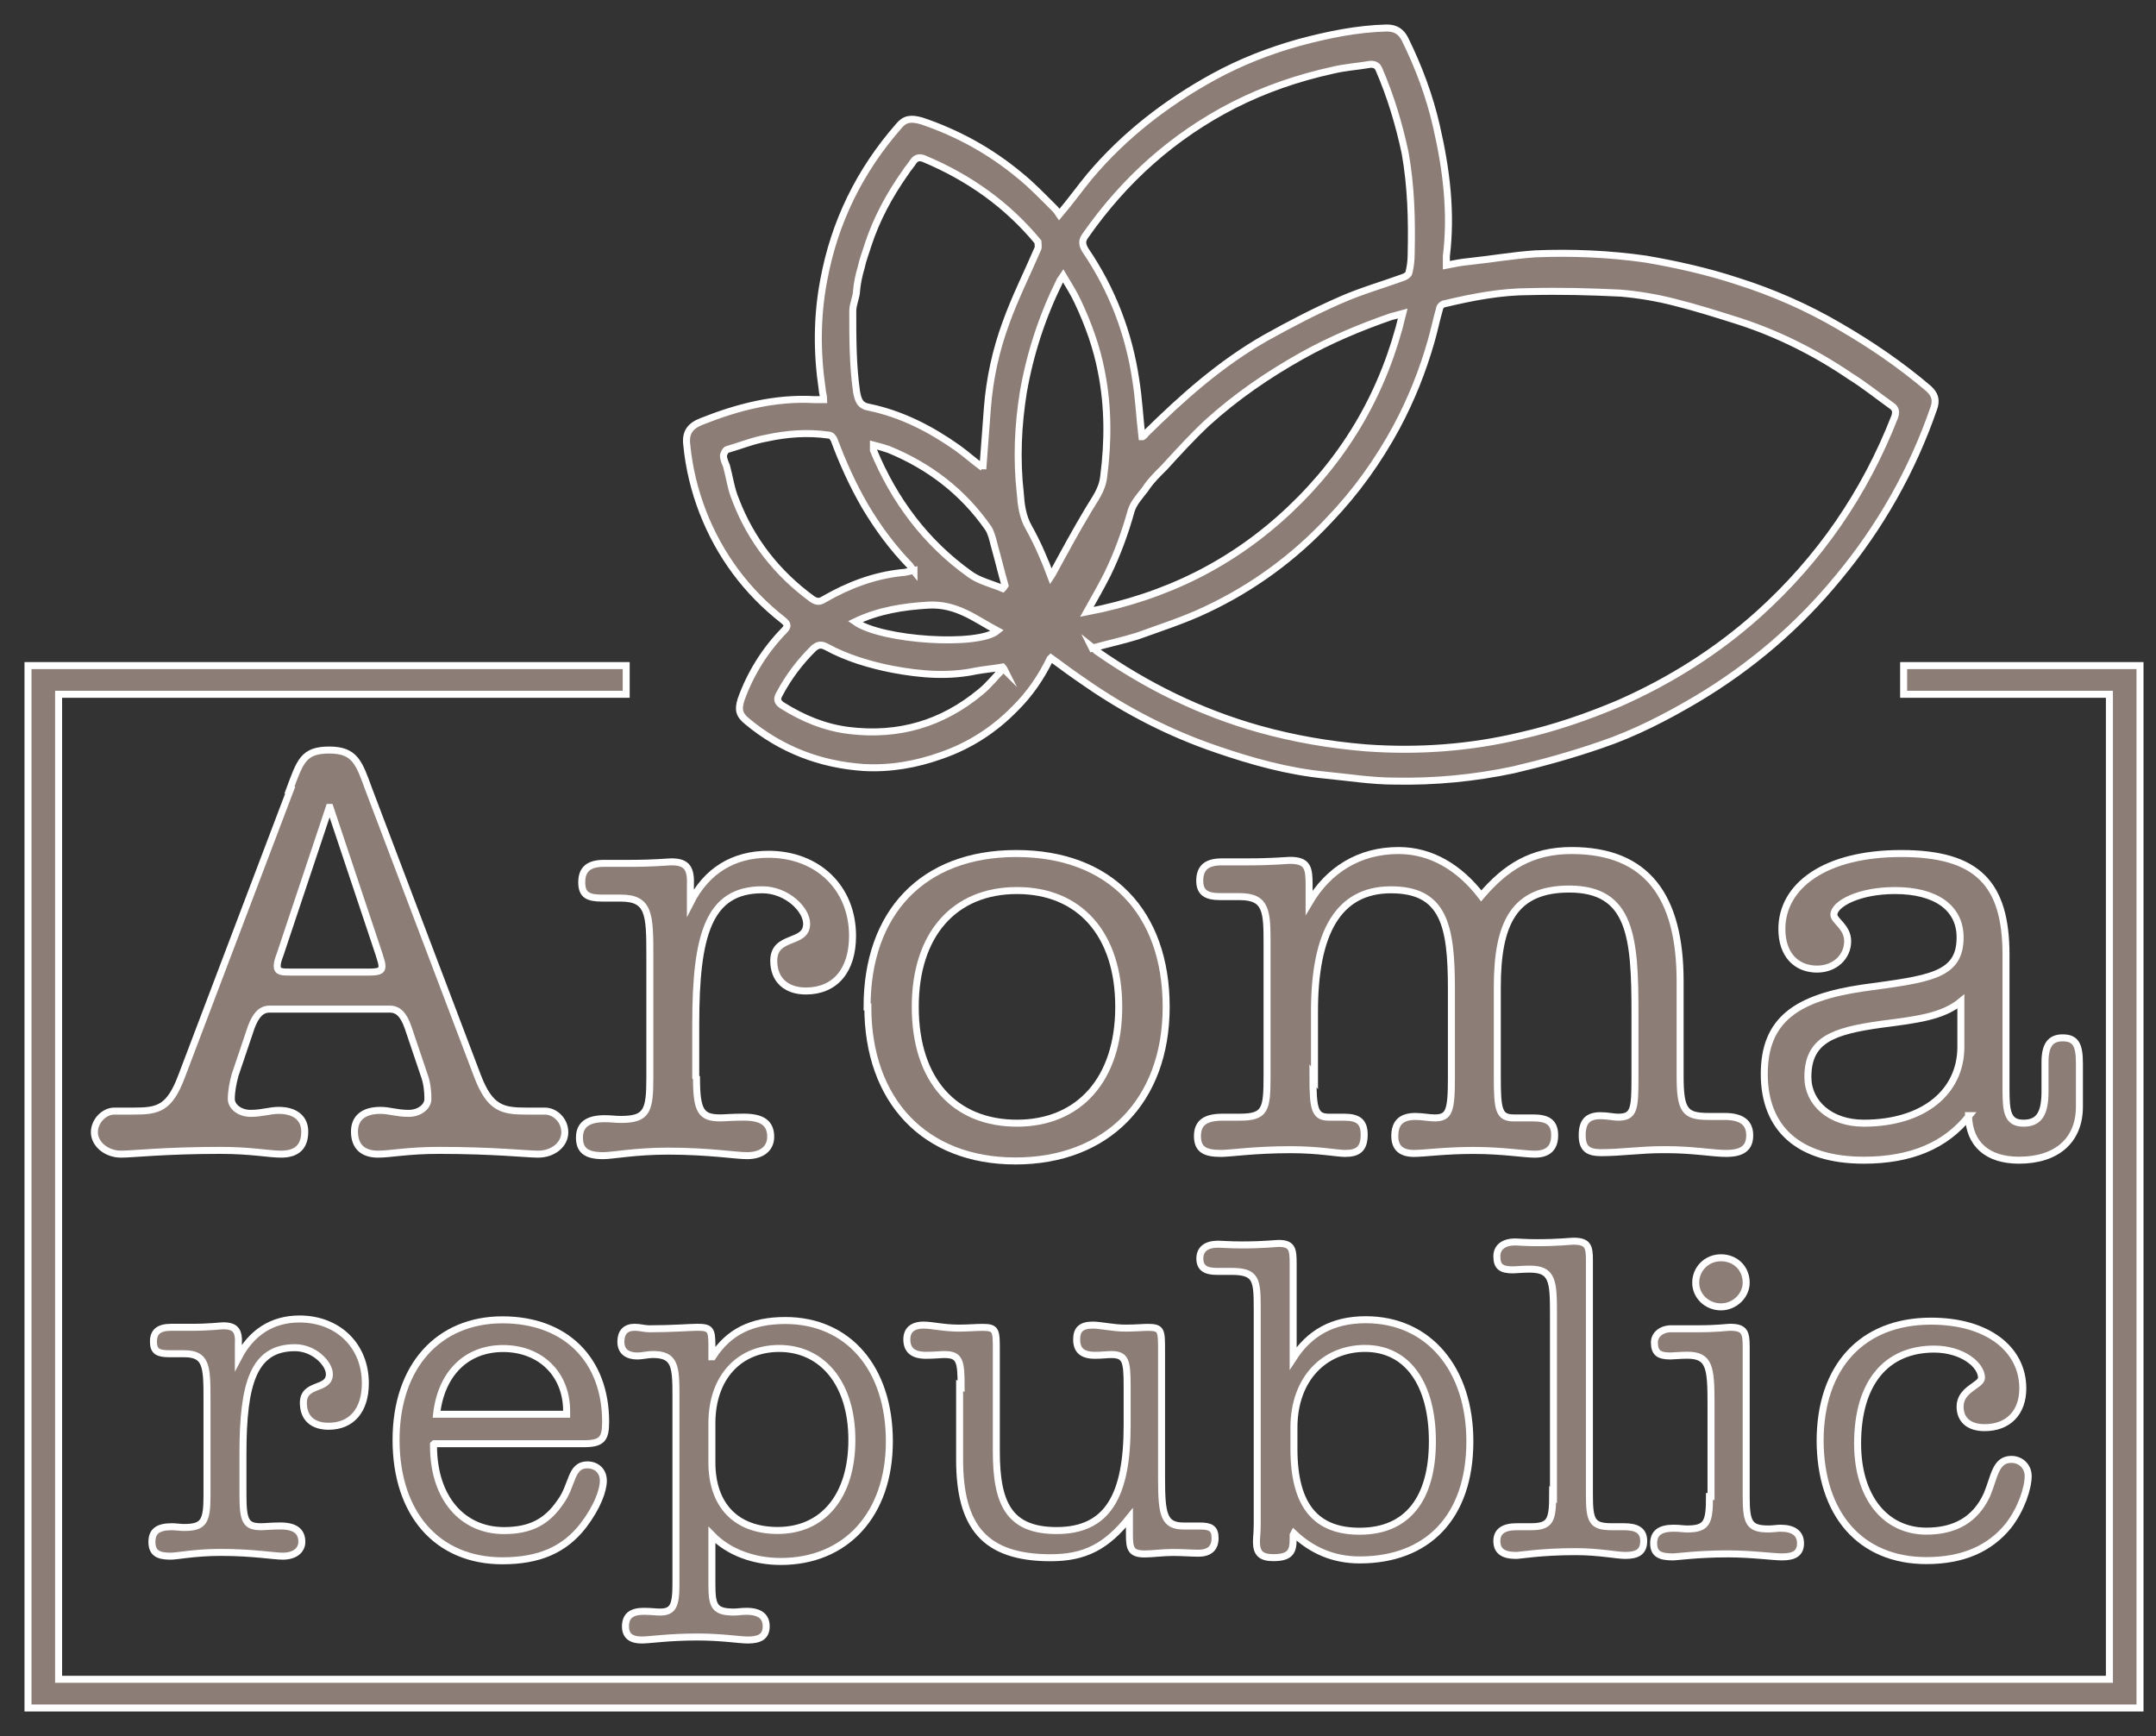<svg width="77" height="62" viewBox="0 0 77 62" fill="none" xmlns="http://www.w3.org/2000/svg">
<rect x="0" y="0" width="77" height="62" fill="#333333" stroke="none"/>
<path d="M11.785 28.837L13.534 34.071C13.588 34.26 13.643 34.395 13.643 34.503C13.643 34.692 13.507 34.718 13.124 34.718H10.419C10.064 34.718 9.9 34.718 9.9 34.503C9.9 34.395 9.928 34.287 10.01 34.071L11.758 28.837H11.785ZM10.365 28.217L6.485 38.441C6.048 39.602 5.639 39.682 4.764 39.682H4.081C3.726 39.682 3.371 40.033 3.371 40.438C3.371 40.843 3.781 41.22 4.327 41.22C4.737 41.22 5.884 41.085 7.879 41.085C8.972 41.085 9.6 41.22 10.037 41.22C10.611 41.22 10.884 40.95 10.884 40.411C10.884 39.952 10.556 39.656 9.955 39.656C9.627 39.656 9.381 39.763 8.944 39.763C8.562 39.763 8.261 39.521 8.261 39.251C8.261 38.981 8.316 38.684 8.398 38.388L8.972 36.688C9.135 36.256 9.327 36.04 9.627 36.04H13.916C14.217 36.04 14.408 36.229 14.572 36.688L15.146 38.388C15.255 38.684 15.282 38.981 15.282 39.251C15.282 39.521 14.982 39.763 14.599 39.763C14.162 39.763 13.916 39.656 13.588 39.656C12.988 39.656 12.66 39.925 12.66 40.411C12.66 40.923 12.933 41.22 13.507 41.22C13.944 41.22 14.572 41.085 15.665 41.085C17.659 41.085 18.806 41.22 19.216 41.22C19.763 41.22 20.172 40.87 20.172 40.438C20.172 40.006 19.817 39.682 19.462 39.682H18.779C17.932 39.682 17.495 39.575 17.058 38.441L13.179 28.217C12.824 27.246 12.687 26.787 11.758 26.787C10.829 26.787 10.72 27.192 10.338 28.217H10.365Z" fill="#8D7D77" stroke="white" stroke-width="0.25" stroke-miterlimit="10"/>
<path d="M24.848 38.469V36.58C24.848 33.37 25.312 31.778 27.225 31.778C28.099 31.778 28.809 32.48 28.809 32.992C28.809 33.748 27.634 33.37 27.634 34.314C27.634 34.989 28.072 35.393 28.782 35.393C29.82 35.393 30.448 34.665 30.448 33.424C30.448 31.697 29.192 30.51 27.443 30.51C26.186 30.51 25.23 31.104 24.657 32.237V31.643C24.684 31.023 24.547 30.78 23.974 30.78C23.864 30.78 23.373 30.834 22.498 30.834C22.061 30.834 21.733 30.834 21.57 30.834C21.023 30.834 20.777 31.05 20.777 31.509C20.777 31.967 20.996 32.075 21.515 32.075C21.597 32.075 21.815 32.075 22.171 32.075C23.181 32.075 23.209 32.642 23.209 34.098V38.496C23.209 39.683 23.099 39.98 22.171 39.98C21.979 39.98 21.815 39.953 21.597 39.953C20.996 39.953 20.695 40.168 20.695 40.627C20.695 41.086 20.941 41.274 21.542 41.274C21.897 41.274 22.662 41.112 23.864 41.112C25.312 41.112 26.268 41.274 26.678 41.274C27.225 41.274 27.525 41.005 27.525 40.6C27.525 40.114 27.225 39.898 26.569 39.898C26.132 39.898 25.886 39.925 25.722 39.925C25.039 39.925 24.875 39.683 24.875 38.496L24.848 38.469Z" fill="#8D7D77" stroke="white" stroke-width="0.25" stroke-miterlimit="10"/>
<path d="M30.994 35.96C30.994 39.305 33.016 41.463 36.267 41.463C39.518 41.463 41.649 39.332 41.649 35.96C41.649 32.588 39.654 30.483 36.294 30.483C32.934 30.483 30.967 32.615 30.967 35.96H30.994ZM32.688 35.96C32.688 33.37 34.081 31.805 36.321 31.805C38.562 31.805 39.955 33.37 39.955 35.96C39.955 38.55 38.534 40.114 36.321 40.114C34.108 40.114 32.688 38.604 32.688 35.96Z" fill="#8D7D77" stroke="white" stroke-width="0.25" stroke-miterlimit="10"/>
<path d="M46.946 38.497V36.123C46.946 33.317 47.792 31.779 49.677 31.779C51.562 31.779 51.836 33.047 51.836 35.313V38.497C51.836 39.684 51.754 39.926 51.235 39.926C51.043 39.926 50.797 39.873 50.552 39.873C50.06 39.873 49.814 40.088 49.814 40.574C49.814 41.006 50.06 41.194 50.497 41.194C50.88 41.194 51.59 41.087 52.628 41.087C53.666 41.087 54.431 41.221 54.813 41.221C55.278 41.221 55.524 41.006 55.524 40.547C55.524 40.088 55.278 39.926 54.759 39.926C54.486 39.926 54.267 39.926 54.076 39.926C53.529 39.926 53.475 39.657 53.475 38.443V35.259C53.475 32.966 54.076 31.752 56.043 31.752C58.256 31.752 58.392 33.479 58.392 36.177V38.47C58.392 39.603 58.365 39.9 57.791 39.9C57.627 39.9 57.409 39.846 57.163 39.846C56.699 39.846 56.507 40.061 56.507 40.547C56.507 41.033 56.726 41.167 57.19 41.167C57.873 41.167 58.611 41.06 59.348 41.06H59.54C60.468 41.06 61.179 41.194 61.643 41.194C62.217 41.194 62.49 41.006 62.49 40.547C62.49 40.088 62.19 39.873 61.589 39.873C61.425 39.873 61.261 39.873 61.015 39.873C60.168 39.873 60.004 39.657 60.004 38.416V35.044C60.004 32.022 58.829 30.376 56.125 30.376C54.704 30.376 53.775 30.97 52.901 31.995C52.136 30.997 51.125 30.376 49.951 30.376C48.53 30.376 47.437 31.078 46.754 32.238V31.59C46.754 30.997 46.7 30.727 46.071 30.727C45.962 30.727 45.443 30.781 44.569 30.781C44.104 30.781 43.804 30.781 43.64 30.781C43.121 30.781 42.848 30.97 42.848 31.456C42.848 31.887 43.093 32.022 43.585 32.022C43.831 32.022 44.022 32.022 44.268 32.022C45.252 32.022 45.252 32.562 45.252 33.776V38.416C45.252 39.63 45.197 39.9 44.268 39.9C44.077 39.9 43.913 39.9 43.667 39.9C43.066 39.9 42.766 40.088 42.766 40.574C42.766 41.06 43.039 41.194 43.612 41.194C43.94 41.194 44.787 41.06 46.099 41.06C47.109 41.06 47.738 41.194 48.038 41.194C48.503 41.194 48.721 41.033 48.721 40.52C48.721 40.061 48.503 39.9 48.011 39.9C47.847 39.9 47.656 39.9 47.465 39.9C46.946 39.9 46.891 39.603 46.891 38.416L46.946 38.497Z" fill="#8D7D77" stroke="white" stroke-width="0.25" stroke-miterlimit="10"/>
<path d="M70.304 39.845C70.331 40.87 70.987 41.436 72.107 41.436C73.446 41.436 74.265 40.735 74.265 39.521V37.983C74.265 37.309 74.129 37.066 73.664 37.066C73.227 37.066 73.036 37.336 73.036 37.929V38.981C73.036 39.737 72.845 40.114 72.271 40.114C71.697 40.114 71.643 39.71 71.643 38.901V34.099C71.643 31.563 70.632 30.483 67.9 30.483C65.168 30.483 63.638 31.644 63.638 33.181C63.638 34.099 64.157 34.611 64.895 34.611C65.523 34.611 65.988 34.179 65.988 33.613C65.988 33.1 65.496 32.885 65.496 32.669C65.496 32.291 66.37 31.805 67.681 31.805C69.102 31.805 70.004 32.399 70.004 33.478C70.004 34.854 68.911 34.962 66.534 35.285C64.157 35.636 63.01 36.419 63.01 38.361C63.01 40.303 64.239 41.436 66.561 41.436C68.228 41.436 69.484 40.924 70.331 39.845H70.304ZM70.031 37.39C70.031 39.008 68.692 40.114 66.561 40.114C65.359 40.114 64.567 39.386 64.567 38.469C64.567 37.147 65.441 36.823 67.19 36.581C68.446 36.419 69.375 36.311 70.031 35.771V37.417V37.39Z" fill="#8D7D77" stroke="white" stroke-width="0.25" stroke-miterlimit="10"/>
<path d="M8.677 53.393V51.909C8.677 49.4 9.059 48.132 10.534 48.132C11.217 48.132 11.764 48.699 11.764 49.076C11.764 49.67 10.835 49.373 10.835 50.102C10.835 50.641 11.163 50.938 11.736 50.938C12.556 50.938 13.048 50.371 13.048 49.4C13.048 48.051 12.064 47.107 10.698 47.107C9.715 47.107 8.977 47.593 8.513 48.483V48.024C8.54 47.539 8.431 47.35 7.966 47.35C7.885 47.35 7.502 47.404 6.819 47.404C6.464 47.404 6.218 47.404 6.109 47.404C5.672 47.404 5.48 47.566 5.48 47.916C5.48 48.267 5.644 48.348 6.054 48.348C6.109 48.348 6.3 48.348 6.573 48.348C7.365 48.348 7.393 48.78 7.393 49.94V53.393C7.393 54.337 7.283 54.553 6.573 54.553C6.437 54.553 6.273 54.526 6.136 54.526C5.644 54.526 5.426 54.688 5.426 55.065C5.426 55.443 5.617 55.578 6.081 55.578C6.355 55.578 6.956 55.443 7.885 55.443C9.032 55.443 9.77 55.578 10.097 55.578C10.534 55.578 10.78 55.362 10.78 55.065C10.78 54.688 10.534 54.499 10.015 54.499C9.688 54.499 9.469 54.526 9.332 54.526C8.786 54.526 8.677 54.337 8.677 53.393Z" fill="#8D7D77" stroke="white" stroke-width="0.25" stroke-miterlimit="10"/>
<path d="M15.592 50.509C15.756 49.053 16.658 48.162 17.969 48.162C19.281 48.162 20.237 49.053 20.237 50.401V50.509H15.592ZM15.511 51.562H20.838C21.493 51.562 21.63 51.4 21.63 50.779C21.63 48.567 20.209 47.137 17.942 47.137C15.674 47.137 14.145 48.783 14.145 51.427C14.145 54.07 15.62 55.743 17.942 55.743C19.226 55.743 20.155 55.365 20.838 54.475C21.329 53.828 21.548 53.234 21.548 52.883C21.548 52.533 21.302 52.317 20.974 52.317C20.373 52.317 20.455 53.045 20.018 53.639C19.526 54.367 18.925 54.664 17.997 54.664C16.521 54.664 15.483 53.504 15.483 51.642V51.588L15.511 51.562Z" fill="#8D7D77" stroke="white" stroke-width="0.25" stroke-miterlimit="10"/>
<path d="M25.425 48.428V48.051C25.425 47.484 25.37 47.403 24.906 47.403C24.633 47.403 24.032 47.457 23.185 47.457C23.021 47.457 22.857 47.403 22.666 47.403C22.338 47.403 22.174 47.592 22.174 47.916C22.174 48.24 22.365 48.428 22.775 48.428C22.939 48.428 23.13 48.375 23.321 48.375C24.113 48.375 24.141 48.806 24.141 49.858V56.576C24.141 57.358 24.032 57.574 23.567 57.574C23.43 57.574 23.239 57.547 22.993 57.547C22.556 57.547 22.338 57.709 22.338 58.087C22.338 58.41 22.529 58.572 22.912 58.572C23.212 58.572 23.868 58.464 24.906 58.464C25.78 58.464 26.408 58.572 26.709 58.572C27.146 58.572 27.364 58.437 27.364 58.087C27.364 57.736 27.146 57.547 26.654 57.547C26.49 57.547 26.326 57.574 26.217 57.574C25.507 57.574 25.425 57.358 25.425 56.576V54.822C26.026 55.443 26.927 55.767 27.884 55.767C30.206 55.767 31.763 54.094 31.763 51.477C31.763 48.86 30.288 47.161 28.047 47.161C26.845 47.161 26.026 47.565 25.452 48.456H25.425V48.428ZM25.425 50.83C25.425 49.184 26.408 48.159 27.829 48.159C29.359 48.159 30.424 49.4 30.424 51.423C30.424 53.446 29.386 54.66 27.774 54.66C26.299 54.66 25.425 53.77 25.425 52.232V50.803V50.83Z" fill="#8D7D77" stroke="white" stroke-width="0.25" stroke-miterlimit="10"/>
<path d="M34.272 49.483V52.127C34.272 54.501 35.146 55.634 37.523 55.634C38.752 55.634 39.517 55.229 40.337 54.204V54.825C40.337 55.31 40.391 55.499 40.883 55.499C41.156 55.499 41.511 55.445 41.894 55.445C42.249 55.445 42.55 55.472 42.795 55.472C43.205 55.472 43.396 55.283 43.396 54.932C43.396 54.582 43.233 54.501 42.85 54.501H42.276C41.566 54.501 41.484 54.096 41.484 52.801V48.242C41.484 47.514 41.484 47.406 40.992 47.406C40.828 47.406 40.555 47.433 40.2 47.433C39.736 47.433 39.326 47.325 39.025 47.325C38.615 47.325 38.452 47.486 38.452 47.837C38.452 48.215 38.643 48.404 39.107 48.404C39.353 48.404 39.544 48.377 39.681 48.377C40.2 48.377 40.255 48.593 40.255 49.51V50.913C40.255 53.395 39.572 54.663 37.741 54.663C36.047 54.663 35.583 53.718 35.583 51.83V48.242C35.583 47.514 35.583 47.406 35.091 47.406C34.846 47.406 34.572 47.433 34.244 47.433C33.698 47.433 33.288 47.325 32.988 47.325C32.578 47.325 32.387 47.514 32.387 47.837C32.387 48.215 32.605 48.404 33.07 48.404C33.37 48.404 33.589 48.377 33.725 48.377C34.272 48.377 34.326 48.593 34.326 49.51L34.272 49.483Z" fill="#8D7D77" stroke="white" stroke-width="0.25" stroke-miterlimit="10"/>
<path d="M46.212 54.768C46.84 55.361 47.605 55.712 48.561 55.712C50.965 55.712 52.495 54.201 52.495 51.477C52.495 48.887 51.02 47.133 48.78 47.133C47.578 47.133 46.758 47.619 46.184 48.509V45.137C46.184 44.624 46.157 44.408 45.665 44.408C45.556 44.408 45.146 44.462 44.354 44.462C43.89 44.462 43.644 44.435 43.507 44.435C43.07 44.435 42.852 44.624 42.852 44.948C42.852 45.272 43.043 45.407 43.453 45.407C43.562 45.407 43.753 45.407 43.972 45.407C44.873 45.407 44.901 45.703 44.901 46.755V54.417C44.901 54.741 44.873 54.903 44.873 55.065C44.873 55.469 45.037 55.631 45.474 55.631C46.075 55.631 46.184 55.415 46.184 54.984V54.822L46.212 54.768ZM46.212 50.991C46.212 49.21 47.332 48.158 48.752 48.158C50.282 48.158 51.157 49.453 51.157 51.477C51.157 53.5 50.282 54.687 48.561 54.687C47.059 54.687 46.212 53.85 46.212 51.746V50.991Z" fill="#8D7D77" stroke="white" stroke-width="0.25" stroke-miterlimit="10"/>
<path d="M55.453 53.365C55.453 54.31 55.371 54.526 54.661 54.526C54.497 54.526 54.361 54.526 54.169 54.526C53.705 54.526 53.459 54.687 53.459 55.038C53.459 55.389 53.678 55.551 54.142 55.551C54.306 55.551 55.016 55.416 56.273 55.416C57.12 55.416 57.721 55.551 58.049 55.551C58.486 55.551 58.704 55.416 58.704 55.038C58.704 54.66 58.458 54.526 57.994 54.526C57.857 54.526 57.748 54.526 57.557 54.526C56.847 54.526 56.765 54.31 56.765 53.365V45.002C56.765 44.517 56.71 44.328 56.191 44.328C56.082 44.328 55.672 44.382 54.88 44.382C54.47 44.382 54.197 44.355 54.115 44.355C53.705 44.355 53.459 44.544 53.459 44.867C53.459 45.245 53.623 45.353 54.033 45.353C54.142 45.353 54.361 45.326 54.634 45.326C55.453 45.326 55.481 45.758 55.481 46.918V53.392L55.453 53.365Z" fill="#8D7D77" stroke="white" stroke-width="0.25" stroke-miterlimit="10"/>
<path d="M60.561 45.811C60.561 46.297 60.971 46.674 61.463 46.674C61.954 46.674 62.364 46.27 62.364 45.811C62.364 45.298 61.982 44.921 61.463 44.921C60.944 44.921 60.561 45.325 60.561 45.811ZM61.053 53.446C61.053 54.363 60.971 54.606 60.261 54.606C60.097 54.606 60.015 54.579 59.769 54.579C59.304 54.579 59.059 54.74 59.059 55.118C59.059 55.496 59.277 55.604 59.742 55.604C59.906 55.604 60.616 55.496 61.709 55.496C62.556 55.496 63.32 55.604 63.648 55.604C64.085 55.604 64.304 55.469 64.304 55.118C64.304 54.767 64.058 54.579 63.594 54.579C63.457 54.579 63.348 54.606 63.157 54.606C62.474 54.606 62.364 54.39 62.364 53.446V48.104C62.364 47.591 62.31 47.403 61.791 47.403C61.681 47.403 61.326 47.456 60.67 47.456C60.179 47.456 59.878 47.456 59.687 47.456C59.332 47.456 59.086 47.672 59.086 47.942C59.086 48.32 59.25 48.428 59.66 48.428C59.769 48.428 59.987 48.401 60.261 48.401C61.053 48.401 61.108 48.832 61.108 50.127V53.446H61.053Z" fill="#8D7D77" stroke="white" stroke-width="0.25" stroke-miterlimit="10"/>
<path d="M65.004 51.419C65.004 54.09 66.452 55.736 68.801 55.736C70.113 55.736 71.069 55.304 71.725 54.495C72.189 53.901 72.435 53.146 72.435 52.714C72.435 52.391 72.189 52.121 71.834 52.121C71.26 52.121 71.233 52.741 70.96 53.389C70.55 54.279 69.812 54.684 68.801 54.684C67.353 54.684 66.343 53.497 66.343 51.554C66.343 49.369 67.381 48.182 69.075 48.182C70.085 48.182 70.768 48.749 70.768 49.207C70.768 49.477 70.003 49.612 70.003 50.233C70.003 50.718 70.331 50.988 70.878 50.988C71.725 50.988 72.243 50.448 72.243 49.585C72.243 48.182 70.987 47.184 68.965 47.184C66.507 47.184 65.004 48.803 65.004 51.473V51.419Z" fill="#8D7D77" stroke="white" stroke-width="0.25" stroke-miterlimit="10"/>
<path d="M37.504 23.526C37.177 24.201 36.767 24.794 36.248 25.307C35.51 26.062 34.636 26.629 33.625 26.98C32.724 27.303 31.795 27.465 30.838 27.411C29.281 27.303 27.888 26.764 26.686 25.765C26.386 25.523 26.358 25.334 26.467 24.983C26.795 24.066 27.314 23.23 27.997 22.528C28.161 22.366 28.134 22.285 27.97 22.151C26.659 21.125 25.703 19.83 25.102 18.293C24.801 17.51 24.61 16.728 24.528 15.892C24.473 15.46 24.637 15.217 25.047 15.055C26.331 14.543 27.669 14.192 29.09 14.273C29.172 14.273 29.281 14.273 29.418 14.273C29.418 14.138 29.363 14.003 29.363 13.895C29.172 12.6 29.172 11.306 29.418 10.011C29.8 7.933 30.702 6.099 32.095 4.507C32.314 4.237 32.532 4.21 32.915 4.318C34.199 4.75 35.373 5.397 36.412 6.261C36.849 6.611 37.259 7.043 37.668 7.448C37.723 7.502 37.778 7.583 37.832 7.663C38.242 7.178 38.57 6.719 38.925 6.288C40.154 4.831 41.657 3.671 43.323 2.754C44.307 2.214 45.345 1.809 46.41 1.513C47.421 1.243 48.459 1.027 49.525 1C49.853 1 50.044 1.135 50.181 1.405C50.672 2.403 51.055 3.428 51.301 4.507C51.656 6.045 51.847 7.583 51.656 9.147C51.656 9.228 51.656 9.282 51.656 9.363C51.656 9.39 51.656 9.417 51.656 9.471C51.929 9.417 52.202 9.363 52.503 9.336C53.268 9.255 54.033 9.12 54.825 9.066C56.136 9.012 57.475 9.066 58.786 9.255C59.879 9.444 60.972 9.687 62.037 10.037C63.321 10.442 64.55 10.982 65.698 11.656C66.818 12.304 67.883 13.032 68.867 13.868C69.113 14.084 69.168 14.3 69.058 14.597C68.293 16.809 67.146 18.832 65.643 20.64C64.223 22.366 62.556 23.796 60.617 24.956C59.524 25.604 58.376 26.197 57.174 26.602C56.163 26.953 55.098 27.249 54.06 27.492C52.667 27.789 51.246 27.924 49.825 27.897C48.978 27.897 48.159 27.762 47.312 27.681C45.973 27.546 44.717 27.195 43.46 26.764C41.794 26.197 40.264 25.415 38.816 24.417C38.379 24.12 37.969 23.823 37.532 23.499L37.504 23.526ZM38.98 23.095C38.98 23.095 39.116 23.203 39.171 23.257C40.947 24.497 42.859 25.442 44.963 26.035C46.219 26.386 47.476 26.602 48.787 26.71C50.645 26.845 52.503 26.71 54.306 26.278C55.508 26.008 56.683 25.604 57.83 25.118C59.66 24.309 61.327 23.257 62.802 21.935C64.988 19.965 66.6 17.618 67.665 14.893C67.72 14.732 67.72 14.597 67.556 14.489C67.064 14.138 66.6 13.76 66.08 13.437C64.851 12.6 63.512 11.926 62.092 11.467C61.327 11.225 60.562 10.982 59.797 10.793C59.169 10.631 58.513 10.523 57.885 10.469C56.792 10.415 55.726 10.388 54.634 10.415C53.623 10.415 52.612 10.604 51.601 10.847C51.519 10.847 51.41 10.955 51.41 11.036C51.301 11.413 51.219 11.818 51.109 12.196C50.809 13.248 50.399 14.273 49.88 15.244C49.224 16.458 48.432 17.564 47.476 18.562C46.219 19.911 44.744 20.991 43.078 21.773C42.285 22.151 41.438 22.42 40.619 22.717C40.1 22.879 39.581 22.987 39.007 23.149L38.98 23.095ZM40.81 15.595C40.81 15.595 40.892 15.541 40.919 15.487C42.231 14.192 43.597 12.978 45.209 12.061C46.083 11.575 46.957 11.117 47.886 10.712C48.623 10.388 49.388 10.172 50.126 9.903C50.208 9.876 50.317 9.795 50.317 9.741C50.372 9.525 50.399 9.309 50.399 9.066C50.426 7.852 50.399 6.665 50.181 5.451C49.962 4.426 49.661 3.428 49.252 2.484C49.197 2.349 49.115 2.295 48.951 2.295C48.487 2.376 48.022 2.403 47.585 2.511C46.356 2.781 45.181 3.185 44.061 3.752C41.903 4.858 40.154 6.423 38.761 8.419C38.624 8.608 38.652 8.743 38.761 8.931C39.717 10.334 40.318 11.899 40.564 13.572C40.673 14.246 40.701 14.893 40.783 15.595H40.81ZM35.1 16.755C35.155 16.027 35.21 15.298 35.264 14.57C35.346 13.518 35.565 12.52 35.92 11.548C36.248 10.631 36.685 9.768 37.067 8.877C37.095 8.824 37.067 8.689 37.067 8.635C35.975 7.313 34.609 6.342 32.997 5.667C32.86 5.613 32.724 5.613 32.614 5.775C32.532 5.91 32.423 6.018 32.341 6.153C31.767 6.962 31.303 7.825 31.002 8.743C30.921 9.012 30.811 9.282 30.757 9.552C30.675 9.822 30.62 10.091 30.593 10.361C30.593 10.604 30.456 10.847 30.456 11.117C30.456 12.088 30.456 13.059 30.593 14.003C30.647 14.273 30.702 14.489 31.03 14.543C32.205 14.786 33.243 15.325 34.199 16C34.499 16.215 34.8 16.485 35.1 16.701V16.755ZM38.816 21.854C41.63 21.314 44.034 20.127 46.083 18.185C48.104 16.269 49.443 13.949 50.099 11.198C49.907 11.252 49.798 11.278 49.689 11.306C48.596 11.683 47.503 12.142 46.492 12.708C45.29 13.383 44.143 14.165 43.105 15.109C42.559 15.622 42.067 16.161 41.575 16.701C41.329 16.944 41.083 17.187 40.892 17.483C40.701 17.726 40.482 17.969 40.4 18.239C40.182 19.021 39.908 19.776 39.553 20.505C39.335 20.936 39.089 21.368 38.816 21.854ZM32.642 20.397C32.642 20.397 32.532 20.262 32.505 20.208C31.877 19.561 31.358 18.859 30.893 18.077C30.456 17.322 30.101 16.539 29.8 15.73C29.773 15.649 29.691 15.541 29.609 15.541C28.844 15.433 28.107 15.487 27.369 15.649C26.905 15.73 26.44 15.919 25.976 16.053C25.921 16.053 25.839 16.215 25.839 16.269C25.839 16.404 25.894 16.512 25.948 16.647C26.058 17.052 26.112 17.483 26.276 17.861C26.823 19.291 27.751 20.478 29.008 21.395C29.172 21.503 29.281 21.503 29.445 21.395C30.292 20.91 31.194 20.559 32.205 20.451C32.341 20.451 32.478 20.397 32.642 20.37V20.397ZM37.532 20.586C37.532 20.586 37.586 20.505 37.614 20.451C38.023 19.695 38.433 18.94 38.87 18.212C39.089 17.834 39.362 17.51 39.417 17.025C39.581 15.757 39.581 14.516 39.335 13.275C39.171 12.412 38.87 11.575 38.488 10.766C38.351 10.469 38.16 10.172 37.969 9.849C37.914 9.93 37.887 9.984 37.86 10.011C37.231 11.278 36.794 12.6 36.548 14.003C36.357 15.19 36.302 16.404 36.439 17.618C36.466 18.023 36.521 18.455 36.739 18.832C36.903 19.129 37.067 19.453 37.204 19.776C37.313 20.019 37.422 20.289 37.532 20.586ZM35.865 23.904C35.865 23.904 35.838 23.85 35.811 23.823C35.51 23.877 35.182 23.904 34.882 23.958C33.871 24.174 32.888 24.093 31.877 23.904C31.057 23.742 30.238 23.499 29.5 23.095C29.336 23.014 29.227 23.014 29.063 23.149C28.571 23.634 28.161 24.174 27.833 24.794C27.724 24.983 27.779 25.091 27.943 25.199C28.68 25.658 29.445 25.981 30.32 26.089C32.095 26.305 33.652 25.846 35.018 24.713C35.319 24.471 35.565 24.147 35.838 23.877L35.865 23.904ZM35.838 20.99L35.893 20.91C35.756 20.424 35.647 19.965 35.51 19.48C35.456 19.264 35.401 19.021 35.292 18.859C34.39 17.564 33.188 16.647 31.74 16.053C31.576 16 31.412 15.946 31.194 15.892C31.194 16 31.194 16.027 31.194 16.081C31.931 17.861 33.051 19.372 34.636 20.505C34.964 20.748 35.428 20.856 35.811 21.017L35.838 20.99ZM30.538 22.204C31.494 22.879 34.936 23.095 35.619 22.528C34.855 22.123 34.172 21.557 33.161 21.611C32.259 21.665 31.385 21.8 30.538 22.204Z" fill="#8D7D77" stroke="white" stroke-width="0.25" stroke-miterlimit="10"/>
<path d="M67.987 23.771V24.796H75.336V59.975H2.093V24.796H22.364V23.771H1V61H76.429V23.771H67.987Z" fill="#8D7D77" stroke="white" stroke-width="0.25" stroke-miterlimit="10"/>
</svg>
